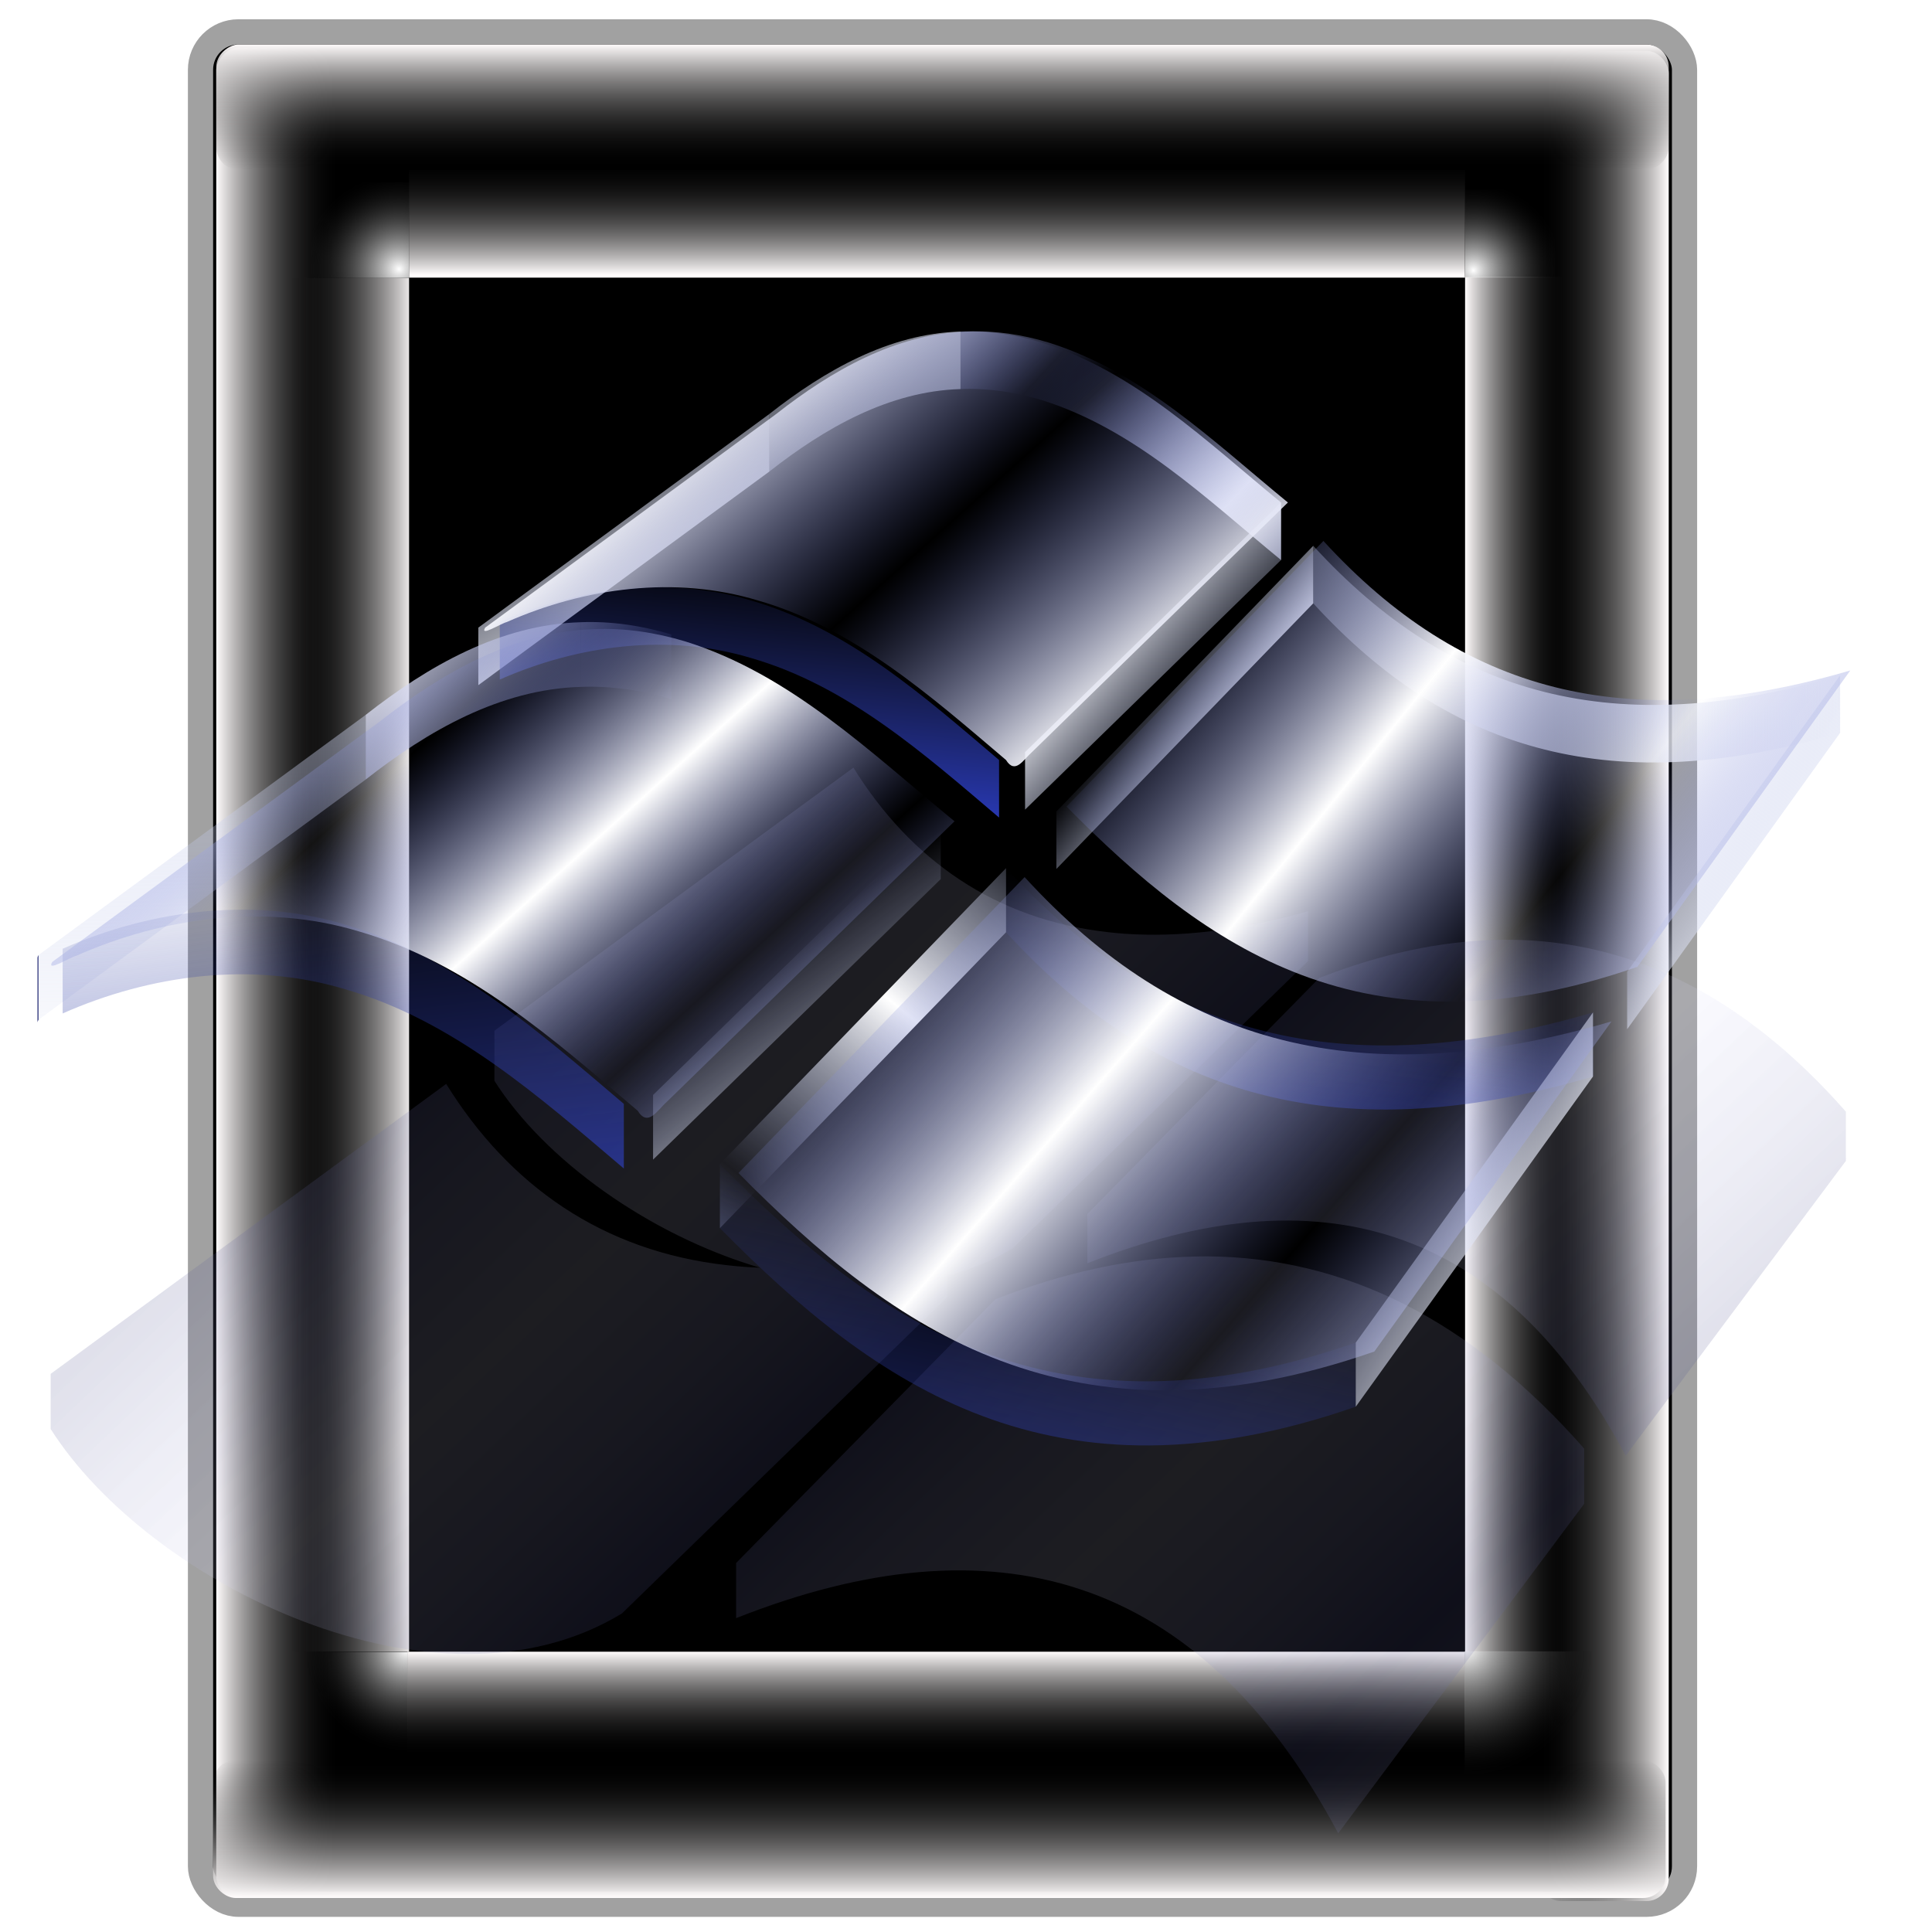 <?xml version="1.0" encoding="UTF-8" standalone="no"?>
<!-- Created with Inkscape (http://www.inkscape.org/) -->

<svg
   xmlns:dc="http://purl.org/dc/elements/1.1/"
   xmlns:cc="http://creativecommons.org/ns#"
   xmlns:rdf="http://www.w3.org/1999/02/22-rdf-syntax-ns#"
   xmlns:svg="http://www.w3.org/2000/svg"
   xmlns="http://www.w3.org/2000/svg"
   xmlns:xlink="http://www.w3.org/1999/xlink"
   xmlns:sodipodi="http://sodipodi.sourceforge.net/DTD/sodipodi-0.dtd"
   xmlns:inkscape="http://www.inkscape.org/namespaces/inkscape"
   id="svg2483"
   sodipodi:version="0.32"
   inkscape:version="0.91 r13725"
   width="256"
   height="256"
   sodipodi:docname="vmplayer.svg"
   inkscape:output_extension="org.inkscape.output.svg.inkscape"
   version="1.1">
  <defs
     id="defs2486">
    <linearGradient
       inkscape:collect="always"
       id="linearGradient3385">
      <stop
         id="stop3387"
         stop-color="#1f2670"
         stop-opacity="1" />
      <stop
         offset="1"
         id="stop3389"
         stop-color="#c8cbea"
         stop-opacity="1" />
    </linearGradient>
    <linearGradient
       id="linearGradient3413"
       inkscape:collect="always">
      <stop
         id="stop3415"
         stop-color="#687edd"
         stop-opacity="0" />
      <stop
         id="stop3417"
         offset="1"
         stop-color="#8290d5"
         stop-opacity="1" />
    </linearGradient>
    <linearGradient
       inkscape:collect="always"
       id="linearGradient3407">
      <stop
         id="stop3409"
         stop-color="#323f98"
         stop-opacity="0" />
      <stop
         offset="1"
         id="stop3411"
         stop-color="#2b3dc8"
         stop-opacity="1" />
    </linearGradient>
    <linearGradient
       id="linearGradient3361"
       inkscape:collect="always">
      <stop
         id="stop3363"
         stop-color="#323f98"
         stop-opacity="0" />
      <stop
         id="stop3365"
         offset="1"
         stop-color="#181b34"
         stop-opacity="1" />
    </linearGradient>
    <linearGradient
       id="linearGradient3289"
       inkscape:collect="always">
      <stop
         id="stop3291"
         stop-color="#ffffff"
         stop-opacity="1" />
      <stop
         id="stop3293"
         offset="1"
         stop-color="#6370cf"
         stop-opacity="0" />
    </linearGradient>
    <linearGradient
       id="linearGradient3281"
       inkscape:collect="always">
      <stop
         id="stop3283"
         stop-color="#a9b4e3"
         stop-opacity="0" />
      <stop
         id="stop3285"
         offset="1"
         stop-color="#ffffff"
         stop-opacity="1" />
    </linearGradient>
    <linearGradient
       y2="-7.475"
       x2="16.09"
       y1="-7.475"
       x1="13.515"
       spreadMethod="reflect"
       gradientUnits="userSpaceOnUse"
       id="linearGradient2595"
       xlink:href="#linearGradient3578"
       inkscape:collect="always" />
    <linearGradient
       y2="-7.475"
       x2="16.09"
       y1="-2.21"
       x1="15.65"
       spreadMethod="reflect"
       gradientUnits="userSpaceOnUse"
       id="linearGradient3610"
       xlink:href="#linearGradient3578"
       inkscape:collect="always" />
    <linearGradient
       y2="-7.475"
       x2="16.09"
       y1="-6.409"
       x1="10.621"
       spreadMethod="reflect"
       gradientUnits="userSpaceOnUse"
       id="linearGradient3608"
       xlink:href="#linearGradient3578"
       inkscape:collect="always" />
    <linearGradient
       y2="-1.513"
       x2="9.718"
       y1="-5.887"
       x1="11.187"
       spreadMethod="reflect"
       gradientUnits="userSpaceOnUse"
       id="linearGradient3606"
       xlink:href="#linearGradient3578"
       inkscape:collect="always" />
    <linearGradient
       y2="-4.516"
       x2="12.916"
       y1="-3.754"
       x1="7.771"
       spreadMethod="reflect"
       gradientUnits="userSpaceOnUse"
       id="linearGradient3604"
       xlink:href="#linearGradient3578"
       inkscape:collect="always" />
    <linearGradient
       y2="-3.733"
       x2="14.94"
       y1="-2.275"
       x1="17.08"
       spreadMethod="reflect"
       gradientUnits="userSpaceOnUse"
       id="linearGradient3602"
       xlink:href="#linearGradient3578"
       inkscape:collect="always" />
    <linearGradient
       y2="-1.992"
       x2="17.377"
       y1="-6.256"
       x1="15.582"
       spreadMethod="reflect"
       gradientUnits="userSpaceOnUse"
       id="linearGradient3600"
       xlink:href="#linearGradient3578"
       inkscape:collect="always" />
    <linearGradient
       y2="-7.475"
       x2="16.09"
       y1="-10.978"
       x1="16.691"
       spreadMethod="reflect"
       gradientUnits="userSpaceOnUse"
       id="linearGradient3598"
       xlink:href="#linearGradient3578"
       inkscape:collect="always" />
    <linearGradient
       y2="-11.199"
       x2="11.132"
       y1="-11.391"
       x1="16.387"
       spreadMethod="reflect"
       gradientUnits="userSpaceOnUse"
       id="linearGradient3596"
       xlink:href="#linearGradient3578"
       inkscape:collect="always" />
    <linearGradient
       y2="-2.688"
       x2="8.696"
       y1="-11.587"
       x1="12.04"
       spreadMethod="reflect"
       gradientUnits="userSpaceOnUse"
       id="linearGradient3594"
       xlink:href="#linearGradient3578"
       inkscape:collect="always" />
    <linearGradient
       y2="-5.778"
       x2="11.372"
       y1="-10.151"
       x1="12.906"
       spreadMethod="reflect"
       gradientUnits="userSpaceOnUse"
       id="linearGradient3592"
       xlink:href="#linearGradient3578"
       inkscape:collect="always" />
    <linearGradient
       y2="-6.953"
       x2="17.747"
       y1="-5.908"
       x1="16.387"
       spreadMethod="reflect"
       gradientUnits="userSpaceOnUse"
       id="linearGradient3590"
       xlink:href="#linearGradient3578"
       inkscape:collect="always" />
    <linearGradient
       y2="-8.02"
       x2="17.07"
       y1="-7.475"
       x1="13.515"
       spreadMethod="reflect"
       gradientUnits="userSpaceOnUse"
       id="linearGradient3588"
       xlink:href="#linearGradient3578"
       inkscape:collect="always" />
    <linearGradient
       y2="-6.583"
       x2="18.617"
       y1="-5.212"
       x1="16.909"
       spreadMethod="reflect"
       gradientUnits="userSpaceOnUse"
       id="linearGradient3586"
       xlink:href="#linearGradient3578"
       inkscape:collect="always" />
    <linearGradient
       id="linearGradient3578">
      <stop
         id="stop3580"
         stop-color="#000000"
         stop-opacity="1" />
      <stop
         id="stop3582"
         offset="1"
         stop-color="#fffcfc"
         stop-opacity="1" />
    </linearGradient>
    <linearGradient
       id="linearGradient5244">
      <stop
         id="stop5246"
         stop-color="#9494ad"
         stop-opacity="0.596"
         style="stop-color:#dadaff;stop-opacity:0.596" />
      <stop
         offset="1"
         id="stop5248"
         stop-color="#444577"
         stop-opacity="0.64"
         style="stop-color:#51538f;stop-opacity:0.812" />
    </linearGradient>
    <linearGradient
       id="linearGradient3134"
       inkscape:collect="always">
      <stop
         id="stop3136"
         stop-color="#716b6b"
         stop-opacity="1" />
      <stop
         offset="1"
         id="stop3138"
         stop-color="#000000"
         stop-opacity="1" />
    </linearGradient>
    <filter
       inkscape:collect="always"
       id="filter3496">
      <feGaussianBlur
         inkscape:collect="always"
         id="feGaussianBlur3498" />
    </filter>
    <linearGradient
       inkscape:collect="always"
       xlink:href="#linearGradient5244"
       id="linearGradient5531"
       gradientUnits="userSpaceOnUse"
       gradientTransform="matrix(0.907,0,0,0.907,90.447,-82.305)"
       spreadMethod="reflect"
       x1="80.81"
       y1="300.9"
       x2="119.27"
       y2="341.55" />
    <linearGradient
       inkscape:collect="always"
       xlink:href="#linearGradient3281"
       id="linearGradient5533"
       gradientUnits="userSpaceOnUse"
       gradientTransform="matrix(0.447,0,0,0.447,-479.86,21.199)"
       x1="658.21"
       y1="446.26"
       x2="652.03"
       y2="77.991" />
    <linearGradient
       inkscape:collect="always"
       xlink:href="#linearGradient3281"
       id="linearGradient5535"
       gradientUnits="userSpaceOnUse"
       gradientTransform="matrix(0.447,0,0,0.447,-479.86,21.199)"
       x1="637.28"
       y1="246.01"
       x2="706.48"
       y2="353.44" />
    <linearGradient
       inkscape:collect="always"
       xlink:href="#linearGradient3361"
       id="linearGradient5537"
       gradientUnits="userSpaceOnUse"
       gradientTransform="matrix(0.447,0,0,0.447,-479.86,21.199)"
       x1="491.31"
       y1="296.13"
       x2="446.22"
       y2="295.33" />
    <linearGradient
       inkscape:collect="always"
       xlink:href="#linearGradient3361"
       id="linearGradient5539"
       gradientUnits="userSpaceOnUse"
       gradientTransform="matrix(0.447,0,0,0.447,-479.86,21.199)"
       x1="884.34"
       y1="330.29"
       x2="922.59"
       y2="329.11" />
    <linearGradient
       inkscape:collect="always"
       xlink:href="#linearGradient3407"
       id="linearGradient5541"
       gradientUnits="userSpaceOnUse"
       gradientTransform="matrix(0.447,0,0,0.447,-479.86,21.199)"
       x1="730.32"
       y1="325.36"
       x2="718.92"
       y2="449.1" />
    <linearGradient
       inkscape:collect="always"
       xlink:href="#linearGradient3289"
       id="linearGradient5543"
       gradientUnits="userSpaceOnUse"
       x1="687.81"
       y1="443.49"
       x2="687.81"
       y2="399.13" />
    <linearGradient
       inkscape:collect="always"
       xlink:href="#linearGradient3281"
       id="linearGradient5545"
       gradientUnits="userSpaceOnUse"
       x1="-58.678"
       y1="202.41"
       x2="-81.77"
       y2="182.27" />
    <linearGradient
       inkscape:collect="always"
       xlink:href="#linearGradient3289"
       id="linearGradient5547"
       gradientUnits="userSpaceOnUse"
       gradientTransform="translate(-14.915,18.043)"
       spreadMethod="reflect"
       x1="-145.99"
       y1="115.92"
       x2="-111.65"
       y2="147.84" />
    <linearGradient
       inkscape:collect="always"
       xlink:href="#linearGradient3413"
       id="linearGradient5551"
       gradientUnits="userSpaceOnUse"
       gradientTransform="matrix(0.447,0,0,0.447,-430.22,16.522)"
       x1="656.61"
       y1="198.28"
       x2="666.39"
       y2="84.8" />
    <linearGradient
       inkscape:collect="always"
       xlink:href="#linearGradient3289"
       id="linearGradient5553"
       gradientUnits="userSpaceOnUse"
       gradientTransform="translate(-13.482,18.043)"
       spreadMethod="reflect"
       x1="-145.99"
       y1="115.92"
       x2="-111.65"
       y2="154.29" />
    <linearGradient
       inkscape:collect="always"
       xlink:href="#linearGradient3281"
       id="linearGradient5557"
       gradientUnits="userSpaceOnUse"
       gradientTransform="matrix(0.447,0,0,0.447,-423.385,11.127)"
       x1="658.21"
       y1="446.26"
       x2="652.03"
       y2="77.991" />
    <linearGradient
       inkscape:collect="always"
       xlink:href="#linearGradient3385"
       id="linearGradient5559"
       gradientUnits="userSpaceOnUse"
       x1="-158.24"
       y1="210.68"
       x2="-158.93"
       y2="45.927" />
    <linearGradient
       inkscape:collect="always"
       xlink:href="#linearGradient3413"
       id="linearGradient5561"
       gradientUnits="userSpaceOnUse"
       gradientTransform="matrix(0.447,0,0,0.447,-423.385,11.127)"
       x1="656.61"
       y1="198.28"
       x2="666.39"
       y2="84.8" />
    <linearGradient
       inkscape:collect="always"
       xlink:href="#linearGradient3407"
       id="linearGradient5563"
       gradientUnits="userSpaceOnUse"
       gradientTransform="matrix(0.447,0,0,0.447,-423.385,11.127)"
       x1="578.37"
       y1="333.24"
       x2="603.89"
       y2="555.85" />
    <linearGradient
       inkscape:collect="always"
       xlink:href="#linearGradient3407"
       id="linearGradient5565"
       gradientUnits="userSpaceOnUse"
       gradientTransform="matrix(0.447,0,0,0.447,-423.385,11.127)"
       x1="884.34"
       y1="330.29"
       x2="922.59"
       y2="329.11" />
    <linearGradient
       inkscape:collect="always"
       xlink:href="#linearGradient3281"
       id="linearGradient5567"
       gradientUnits="userSpaceOnUse"
       gradientTransform="matrix(0.447,0,0,0.447,-423.385,11.127)"
       x1="780.28"
       y1="382"
       x2="832.46"
       y2="454.53" />
    <linearGradient
       inkscape:collect="always"
       xlink:href="#linearGradient3413"
       id="linearGradient5569"
       gradientUnits="userSpaceOnUse"
       gradientTransform="matrix(0.447,0,0,0.447,-423.385,11.127)"
       x1="681.57"
       y1="191.79"
       x2="666.39"
       y2="84.8" />
    <linearGradient
       inkscape:collect="always"
       xlink:href="#linearGradient3289"
       id="linearGradient5575"
       gradientUnits="userSpaceOnUse"
       gradientTransform="matrix(0.447,0,-0.096,0.362,-403.326,36.055)"
       spreadMethod="reflect"
       x1="725.96"
       y1="361.63"
       x2="646.83"
       y2="307.6" />
    <linearGradient
       inkscape:collect="always"
       xlink:href="#linearGradient3281"
       id="linearGradient5577"
       gradientUnits="userSpaceOnUse"
       spreadMethod="reflect"
       x1="391.76"
       y1="214.27"
       x2="556.21"
       y2="214.27" />
    <linearGradient
       inkscape:collect="always"
       xlink:href="#linearGradient3281"
       id="linearGradient5579"
       gradientUnits="userSpaceOnUse"
       spreadMethod="reflect"
       x1="391.76"
       y1="214.27"
       x2="409.83"
       y2="227.63" />
    <linearGradient
       inkscape:collect="always"
       xlink:href="#linearGradient3289"
       id="linearGradient5581"
       gradientUnits="userSpaceOnUse"
       gradientTransform="matrix(0.447,0,-0.096,0.362,-405.877,34.78)"
       x1="446.07"
       y1="263.92"
       x2="491.31"
       y2="263.92" />
    <linearGradient
       inkscape:collect="always"
       xlink:href="#linearGradient3281"
       id="linearGradient5583"
       gradientUnits="userSpaceOnUse"
       spreadMethod="reflect"
       x1="517.12"
       y1="224.14"
       x2="541.16"
       y2="240.77" />
    <linearGradient
       inkscape:collect="always"
       xlink:href="#linearGradient3134"
       id="linearGradient5585"
       gradientUnits="userSpaceOnUse"
       spreadMethod="reflect"
       x1="391.76"
       y1="214.27"
       x2="556.21"
       y2="214.27" />
    <linearGradient
       inkscape:collect="always"
       xlink:href="#linearGradient3289"
       id="linearGradient5587"
       gradientUnits="userSpaceOnUse"
       gradientTransform="translate(-0.441,143.374)"
       spreadMethod="reflect"
       x1="447.37"
       y1="73.908"
       x2="483.59"
       y2="103.18" />
    <linearGradient
       inkscape:collect="always"
       xlink:href="#linearGradient3407"
       id="linearGradient5589"
       gradientUnits="userSpaceOnUse"
       spreadMethod="reflect"
       x1="511.76"
       y1="169.87"
       x2="500.77"
       y2="247.87" />
    <linearGradient
       inkscape:collect="always"
       xlink:href="#linearGradient3281"
       id="linearGradient5591"
       gradientUnits="userSpaceOnUse"
       spreadMethod="reflect"
       x1="391.76"
       y1="214.27"
       x2="419.04"
       y2="180.83" />
    <linearGradient
       inkscape:collect="always"
       xlink:href="#linearGradient3407"
       id="linearGradient5593"
       gradientUnits="userSpaceOnUse"
       x1="462.55"
       y1="229.03"
       x2="442.12"
       y2="320.61" />
    <linearGradient
       inkscape:collect="always"
       xlink:href="#linearGradient3281"
       id="linearGradient5595"
       gradientUnits="userSpaceOnUse"
       spreadMethod="reflect"
       x1="518.44"
       y1="201.4"
       x2="555.71"
       y2="224.14" />
    <linearGradient
       inkscape:collect="always"
       xlink:href="#linearGradient3289"
       id="linearGradient5599"
       gradientUnits="userSpaceOnUse"
       gradientTransform="translate(0.91,146.062)"
       spreadMethod="reflect"
       x1="447.34"
       y1="71.6"
       x2="483.59"
       y2="103.18" />
    <linearGradient
       id="linearGradient4162">
      <stop
         id="stop4164"
         stop-color="#000000"
         stop-opacity="0" />
      <stop
         offset="1"
         id="stop4166"
         stop-color="#fffcfc"
         stop-opacity="1" />
    </linearGradient>
    <linearGradient
       id="linearGradient4198">
      <stop
         id="stop4200"
         stop-color="#ffffff"
         stop-opacity="1" />
      <stop
         id="stop4202"
         offset="1"
         stop-color="#000000"
         stop-opacity="0" />
    </linearGradient>
    <radialGradient
       inkscape:collect="always"
       xlink:href="#linearGradient4198"
       id="radialGradient4724"
       gradientUnits="userSpaceOnUse"
       gradientTransform="matrix(-0.225,-3.512,3.472,-0.222,-711.99,969.514)"
       cx="207.31"
       cy="208.18"
       fx="207.31"
       fy="208.18"
       r="3.43" />
    <radialGradient
       inkscape:collect="always"
       xlink:href="#linearGradient4198"
       id="radialGradient4727"
       gradientUnits="userSpaceOnUse"
       gradientTransform="matrix(-0.244,-3.815,3.772,-0.242,-770.345,788.124)"
       cx="207.24"
       cy="208.18"
       fx="207.24"
       fy="208.18"
       r="3.43" />
    <radialGradient
       inkscape:collect="always"
       xlink:href="#linearGradient4198"
       id="radialGradient4730"
       gradientUnits="userSpaceOnUse"
       gradientTransform="matrix(-0.257,-4.017,3.971,-0.254,-826.36,1105.836)"
       cx="207.7"
       cy="207.98"
       fx="207.7"
       fy="207.98"
       r="3.43" />
    <radialGradient
       inkscape:collect="always"
       xlink:href="#linearGradient4198"
       id="radialGradient4733"
       gradientUnits="userSpaceOnUse"
       gradientTransform="matrix(-0.325,-5.067,5.01,-0.321,-780.227,1337.652)"
       cx="207.7"
       cy="207.98"
       fx="207.7"
       fy="207.98"
       r="3.43" />
    <linearGradient
       inkscape:collect="always"
       xlink:href="#linearGradient4162"
       id="linearGradient4736"
       gradientUnits="userSpaceOnUse"
       gradientTransform="matrix(1.425,0,0,0.916,-300.833,33.73)"
       x1="47.744"
       y1="123.67"
       x2="57.52"
       y2="123.67" />
    <linearGradient
       inkscape:collect="always"
       xlink:href="#linearGradient4162"
       id="linearGradient4739"
       gradientUnits="userSpaceOnUse"
       gradientTransform="matrix(1.579,0,0,0.916,-54.402,34.855)"
       x1="47.744"
       y1="123.67"
       x2="57.52"
       y2="123.67" />
    <linearGradient
       inkscape:collect="always"
       xlink:href="#linearGradient4162"
       id="linearGradient4742"
       gradientUnits="userSpaceOnUse"
       gradientTransform="matrix(1.425,0,0,0.916,-276.101,15.116)"
       x1="47.744"
       y1="123.67"
       x2="57.52"
       y2="123.67" />
    <linearGradient
       inkscape:collect="always"
       xlink:href="#linearGradient4162"
       id="linearGradient4745"
       gradientUnits="userSpaceOnUse"
       gradientTransform="matrix(1.701,0,0,0.914,-42.872,14.298)"
       x1="47.744"
       y1="123.67"
       x2="57.52"
       y2="123.67" />
    <linearGradient
       inkscape:collect="always"
       xlink:href="#linearGradient4162"
       id="linearGradient4749"
       gradientUnits="userSpaceOnUse"
       gradientTransform="matrix(1.697,0,0,1.121,-103.484,12.669)"
       x1="47.744"
       y1="123.67"
       x2="57.52"
       y2="123.67" />
    <linearGradient
       inkscape:collect="always"
       xlink:href="#linearGradient4162"
       id="linearGradient4753"
       gradientUnits="userSpaceOnUse"
       gradientTransform="matrix(1.868,0,0,1.121,144.024,12.251)"
       x1="47.744"
       y1="123.67"
       x2="57.52"
       y2="123.67" />
    <linearGradient
       inkscape:collect="always"
       xlink:href="#linearGradient4162"
       id="linearGradient4757"
       gradientUnits="userSpaceOnUse"
       gradientTransform="matrix(1.697,0,0,1.121,-126.248,-9.677)"
       x1="47.744"
       y1="123.67"
       x2="57.52"
       y2="123.67" />
    <linearGradient
       inkscape:collect="always"
       xlink:href="#linearGradient4162"
       id="linearGradient4761"
       gradientUnits="userSpaceOnUse"
       gradientTransform="matrix(1.765,0,0,1.121,119.578,-9.258)"
       x1="47.744"
       y1="123.67"
       x2="57.52"
       y2="123.67" />
    <linearGradient
       inkscape:collect="always"
       xlink:href="#linearGradient3289"
       id="linearGradient4319"
       gradientUnits="userSpaceOnUse"
       gradientTransform="translate(-14.915,18.043)"
       spreadMethod="reflect"
       x1="-145.99"
       y1="115.92"
       x2="-111.65"
       y2="147.84" />
    <linearGradient
       inkscape:collect="always"
       xlink:href="#linearGradient3289"
       id="linearGradient4321"
       gradientUnits="userSpaceOnUse"
       gradientTransform="translate(-14.915,18.043)"
       spreadMethod="reflect"
       x1="-145.99"
       y1="115.92"
       x2="-111.65"
       y2="147.84" />
    <linearGradient
       inkscape:collect="always"
       xlink:href="#linearGradient3289"
       id="linearGradient4323"
       gradientUnits="userSpaceOnUse"
       gradientTransform="translate(-14.915,18.043)"
       spreadMethod="reflect"
       x1="-145.99"
       y1="115.92"
       x2="-111.65"
       y2="147.84" />
    <linearGradient
       inkscape:collect="always"
       xlink:href="#linearGradient3289"
       id="linearGradient4325"
       gradientUnits="userSpaceOnUse"
       gradientTransform="translate(-14.915,18.043)"
       spreadMethod="reflect"
       x1="-145.99"
       y1="115.92"
       x2="-111.65"
       y2="147.84" />
    <linearGradient
       inkscape:collect="always"
       xlink:href="#linearGradient3134"
       id="linearGradient4327"
       gradientUnits="userSpaceOnUse"
       spreadMethod="reflect"
       x1="391.76"
       y1="214.27"
       x2="556.21"
       y2="214.27" />
  </defs>
  <sodipodi:namedview
     inkscape:window-height="1056"
     inkscape:window-width="1920"
     inkscape:pageshadow="2"
     inkscape:pageopacity="0.0"
     guidetolerance="10.0"
     gridtolerance="10.0"
     objecttolerance="10.0"
     borderopacity="1.0"
     bordercolor="#666666"
     pagecolor="#ffffff"
     id="base"
     showgrid="false"
     inkscape:zoom="2.9795302"
     inkscape:cx="161.38448"
     inkscape:cy="127.03645"
     inkscape:window-x="0"
     inkscape:window-y="0"
     inkscape:current-layer="svg2483"
     inkscape:window-maximized="1" />
  <rect
     id="rect3382"
     width="196.64"
     height="248.1"
     x="26.568"
     y="4.223"
     ry="5.02"
     stroke-opacity="1"
     stroke-dasharray="none"
     fill="#040021"
     stroke="#a1a1a1"
     stroke-linejoin="round"
     fill-opacity="1"
     stroke-linecap="round"
     stroke-width="3.339"
     stroke-dashoffset="0"
     stroke-miterlimit="4"
     rx="5.02"
     style="fill:#000000;fill-opacity:1" />
  <rect
     id="rect4152"
     width="17.255"
     height="245.17"
     x="203.86"
     y="6.733"
     ry="2.966"
     fill="url(#linearGradient4761)"
     stroke="none"
     fill-opacity="1"
     rx="2.966" />
  <rect
     ry="2.966"
     y="6.314"
     x="-45.24"
     height="245.17"
     width="16.584"
     id="rect4168"
     transform="scale(-1,1)"
     fill="url(#linearGradient4757)"
     stroke="none"
     fill-opacity="1"
     rx="2.966" />
  <rect
     transform="matrix(0,1,1,0,0,0)"
     id="rect4172"
     width="18.262"
     height="192.46"
     x="233.23"
     y="28.24"
     ry="2.966"
     fill="url(#linearGradient4753)"
     stroke="none"
     fill-opacity="1"
     rx="2.966" />
  <rect
     ry="2.966"
     y="28.66"
     x="-22.48"
     height="192.46"
     width="16.584"
     id="rect4176"
     transform="matrix(0,-1,1,0,0,0)"
     fill="url(#linearGradient4749)"
     stroke="none"
     fill-opacity="1"
     rx="2.966" />
  <rect
     ry="0"
     y="36.847"
     x="38.32"
     height="182.01"
     width="15.885"
     id="rect4180"
     fill="url(#linearGradient4745)"
     stroke="none"
     fill-opacity="1"
     rx="0" />
  <rect
     transform="scale(-1,1)"
     id="rect4182"
     width="13.93"
     height="182.14"
     x="-208.06"
     y="36.702"
     ry="0"
     rx="0"
     fill="url(#linearGradient4742)"
     stroke="none"
     fill-opacity="1" />
  <rect
     y="54.2"
     x="22.524"
     height="139.92"
     width="14.265"
     id="rect4184"
     transform="matrix(0,1,1,0,0,0)"
     fill="url(#linearGradient4739)"
     stroke="none"
     fill-opacity="1" />
  <rect
     transform="matrix(0,-1,1,0,0,0)"
     id="rect4186"
     width="13.93"
     height="140.15"
     x="-232.79"
     y="53.973"
     ry="0"
     rx="0"
     fill="url(#linearGradient4736)"
     stroke="none"
     fill-opacity="1" />
  <rect
     id="rect4196"
     width="16.827"
     height="17.201"
     x="194.08"
     y="218.82"
     fill="url(#radialGradient4733)"
     stroke="none"
     fill-opacity="1" />
  <rect
     y="218.89"
     x="-53.987"
     height="13.636"
     width="13.34"
     id="rect4206"
     transform="scale(-1,1)"
     fill="url(#radialGradient4730)"
     stroke="none"
     fill-opacity="1" />
  <rect
     transform="matrix(0,-1,-1,0,0,0)"
     id="rect4210"
     width="12.669"
     height="12.95"
     x="-36.837"
     y="-54.2"
     fill="url(#radialGradient4727)"
     stroke="none"
     fill-opacity="1" />
  <rect
     y="194.14"
     x="-36.779"
     height="11.921"
     width="11.662"
     id="rect4214"
     transform="matrix(0,-1,1,0,0,0)"
     fill="url(#radialGradient4724)"
     stroke="none"
     fill-opacity="1" />
  <g
     inkscape:label="1. réteg"
     id="layer1"
     transform="translate(7.062,-3.448)">
    <g
       id="g2637">
      <g
         id="g3612"
         transform="translate(-2.572,0)">
        <g
           id="g2650"
           stroke-opacity="1"
           fill="url(#linearGradient2595)"
           font-family="Bitstream Vera Sans"
           stroke="none"
           font-style="normal"
           stroke-linejoin="miter"
           fill-opacity="1"
           font-weight="normal"
           stroke-linecap="butt"
           stroke-width="1"
           font-size="12">
          <path
             id="path2652"
             d="M 16.188,-12.219 L 12.094,-12.188 L 12.801,-11.48 L 16.895,-11.512 L 16.188,-12.219 z"
             fill="url(#linearGradient2595)"
             fill-opacity="1" />
          <path
             id="path2654"
             d="M 12.094,-12.188 L 8.75,-3.438 L 9.457,-2.73 L 12.801,-11.48 L 12.094,-12.188 z"
             fill="url(#linearGradient2595)"
             fill-opacity="1" />
          <path
             id="path2662"
             d="M 14.75,-5.688 L 15.531,-3.469 L 16.238,-2.762 L 15.457,-4.98 L 14.75,-5.688 z"
             fill="url(#linearGradient2595)"
             fill-opacity="1" />
          <path
             id="path2664"
             d="M 15.531,-3.469 L 15.531,-3.438 L 16.238,-2.73 L 16.238,-2.762 L 15.531,-3.469 z"
             fill="url(#linearGradient2595)"
             fill-opacity="1" />
          <path
             id="path2672"
             d="M 17.92,-11.52 C 17.479,-11.961 16.896,-12.234 16.188,-12.219 L 16.895,-11.512 C 17.604,-11.527 18.186,-11.254 18.627,-10.812 L 17.92,-11.52 z"
             fill="url(#linearGradient2595)"
             fill-opacity="1" />
          <path
             id="path2674"
             d="M 16.219,-11.969 C 16.818,-11.966 17.317,-11.726 17.7,-11.343 L 18.407,-10.636 C 18.024,-11.019 17.525,-11.259 16.926,-11.262 L 16.219,-11.969 z"
             fill="url(#linearGradient3598)"
             fill-opacity="1" />
          <path
             id="path2676"
             d="M 17.7,-11.343 C 19.262,-9.781 18.899,-5.843 15.594,-5.906 L 16.301,-5.199 C 19.606,-5.136 19.969,-9.074 18.407,-10.636 L 17.7,-11.343 z"
             fill="url(#linearGradient2595)"
             fill-opacity="1" />
          <path
             id="path2678"
             d="M 15.594,-5.906 L 16.375,-3.719 L 17.082,-3.012 L 16.301,-5.199 L 15.594,-5.906 z"
             fill="url(#linearGradient2595)"
             fill-opacity="1" />
          <path
             id="path2680"
             d="M 16.375,-3.719 L 15.719,-3.719 L 16.426,-3.012 L 17.082,-3.012 L 16.375,-3.719 z"
             fill="url(#linearGradient2595)"
             fill-opacity="1" />
          <path
             id="path2684"
             d="M 14.875,-5.969 L 10.562,-5.969 L 11.27,-5.262 L 15.582,-5.262 L 14.875,-5.969 z"
             fill="url(#linearGradient2595)"
             fill-opacity="1" />
          <path
             id="path2686"
             d="M 10.562,-5.969 L 9.75,-3.75 L 10.457,-3.043 L 11.27,-5.262 L 10.562,-5.969 z"
             fill="url(#linearGradient2595)"
             fill-opacity="1" />
          <path
             id="path2690"
             d="M 9.188,-3.75 L 12.281,-11.906 L 12.988,-11.199 L 9.895,-3.043 L 9.188,-3.75 z"
             fill="url(#linearGradient3594)"
             fill-opacity="1" />
          <path
             id="path2660"
             d="M 10.812,-5.688 L 14.75,-5.688 L 15.457,-4.98 L 11.52,-4.98 L 10.812,-5.688 z"
             fill="url(#linearGradient3608)"
             fill-opacity="1" />
          <path
             id="path2682"
             d="M 15.719,-3.719 L 14.875,-5.969 L 15.582,-5.262 L 16.426,-3.012 L 15.719,-3.719 z"
             fill="url(#linearGradient3610)"
             fill-opacity="1" />
          <path
             id="path2688"
             d="M 9.75,-3.75 L 9.188,-3.75 L 9.895,-3.043 L 10.457,-3.043 L 9.75,-3.75 z"
             fill="url(#linearGradient2595)"
             fill-opacity="1" />
          <path
             id="path2692"
             d="M 12.281,-11.906 L 16.219,-11.969 L 16.926,-11.262 L 12.988,-11.199 L 12.281,-11.906 z"
             fill="url(#linearGradient3596)"
             fill-opacity="1" />
          <path
             id="path2694"
             d="M 13.594,-11.375 L 15.438,-6.438 L 16.145,-5.73 L 14.301,-10.668 L 13.594,-11.375 z"
             fill="url(#linearGradient2595)"
             fill-opacity="1" />
          <path
             id="path2698"
             d="M 17.297,-10.695 C 16.872,-11.12 16.292,-11.392 15.594,-11.375 L 16.301,-10.668 C 17,-10.685 17.579,-10.413 18.004,-9.988 L 17.297,-10.695 z"
             fill="url(#linearGradient2595)"
             fill-opacity="1" />
          <path
             id="path2700"
             d="M 15.594,-11.375 L 13.594,-11.375 L 14.301,-10.668 L 16.301,-10.668 L 15.594,-11.375 z"
             fill="url(#linearGradient2595)"
             fill-opacity="1" />
          <path
             id="path2702"
             d="M 12.5,-11.25 L 10.719,-6.375 L 11.426,-5.668 L 13.207,-10.543 L 12.5,-11.25 z"
             fill="url(#linearGradient2595)"
             fill-opacity="1" />
          <path
             id="path2704"
             d="M 10.719,-6.375 L 14.719,-6.312 L 15.426,-5.605 L 11.426,-5.668 L 10.719,-6.375 z"
             fill="url(#linearGradient2595)"
             fill-opacity="1" />
          <path
             id="path2706"
             d="M 14.719,-6.312 L 12.969,-11.25 L 13.676,-10.543 L 15.426,-5.605 L 14.719,-6.312 z"
             fill="url(#linearGradient2595)"
             fill-opacity="1" />
          <path
             id="path2708"
             d="M 12.969,-11.25 L 12.5,-11.25 L 13.207,-10.543 L 13.676,-10.543 L 12.969,-11.25 z"
             fill="url(#linearGradient2595)"
             fill-opacity="1" />
          <path
             id="path2710"
             d="M 13.969,-11.125 L 15.562,-11.125 L 16.27,-10.418 L 14.676,-10.418 L 13.969,-11.125 z"
             fill="url(#linearGradient2595)"
             fill-opacity="1" />
          <path
             id="path2712"
             d="M 15.562,-11.125 C 16.263,-11.142 16.808,-10.898 17.189,-10.517 L 17.896,-9.809 C 17.515,-10.191 16.97,-10.435 16.27,-10.418 L 15.562,-11.125 z"
             fill="url(#linearGradient2595)"
             fill-opacity="1" />
          <path
             id="path2714"
             d="M 17.189,-10.517 C 18.416,-9.29 17.957,-6.644 15.594,-6.719 L 16.301,-6.012 C 18.665,-5.937 19.123,-8.583 17.896,-9.809 L 17.189,-10.517 z"
             fill="url(#linearGradient3588)"
             fill-opacity="1" />
          <path
             id="path2716"
             d="M 15.594,-6.719 L 13.969,-11.125 L 14.676,-10.418 L 16.301,-6.012 L 15.594,-6.719 z"
             fill="url(#linearGradient2595)"
             fill-opacity="1" />
          <path
             id="path2696"
             d="M 15.438,-6.438 C 18.435,-6.363 18.668,-9.323 17.297,-10.695 L 18.004,-9.988 C 19.375,-8.616 19.142,-5.656 16.145,-5.73 L 15.438,-6.438 z"
             fill="url(#linearGradient3590)"
             fill-opacity="1" />
          <path
             id="path2722"
             d="M 11.156,-6.656 L 12.75,-11.031 L 13.457,-10.324 L 11.863,-5.949 L 11.156,-6.656 z"
             fill="url(#linearGradient3592)"
             fill-opacity="1" />
          <path
             id="path2718"
             d="M 12.75,-11.031 L 14.375,-6.656 L 15.082,-5.949 L 13.457,-10.324 L 12.75,-11.031 z"
             fill="url(#linearGradient2595)"
             fill-opacity="1" />
          <path
             id="path2720"
             d="M 14.375,-6.656 L 11.156,-6.656 L 11.863,-5.949 L 15.082,-5.949 L 14.375,-6.656 z"
             fill="url(#linearGradient2595)"
             fill-opacity="1" />
          <path
             id="path2670"
             d="M 15.969,-5.688 C 19.235,-5.625 19.619,-9.821 17.92,-11.52 L 18.627,-10.812 C 20.326,-9.114 19.942,-4.918 16.676,-4.98 L 15.969,-5.688 z"
             fill="url(#linearGradient3586)"
             fill-opacity="1" />
          <path
             id="path2668"
             d="M 16.781,-3.438 L 15.969,-5.688 L 16.676,-4.98 L 17.488,-2.73 L 16.781,-3.438 z"
             fill="url(#linearGradient3600)"
             fill-opacity="1" />
          <path
             id="path2666"
             d="M 15.531,-3.438 L 16.781,-3.438 L 17.488,-2.73 L 16.238,-2.73 L 15.531,-3.438 z"
             fill="url(#linearGradient3602)"
             fill-opacity="1" />
          <path
             id="path2656"
             d="M 8.75,-3.438 L 10,-3.438 L 10.707,-2.73 L 9.457,-2.73 L 8.75,-3.438 z"
             fill="url(#linearGradient3604)"
             fill-opacity="1" />
          <path
             id="path2658"
             d="M 10,-3.438 L 10.812,-5.688 L 11.52,-4.98 L 10.707,-2.73 L 10,-3.438 z"
             fill="url(#linearGradient3606)"
             fill-opacity="1" />
        </g>
        <path
           id="path2505"
           d="M 16.188,-12.175 L 12.094,-12.144 L 8.75,-3.394 L 10,-3.394 L 10.812,-5.644 L 14.75,-5.644 L 15.531,-3.425 L 15.531,-3.394 L 16.781,-3.394 L 15.969,-5.644 C 20.084,-5.565 19.623,-12.248 16.188,-12.175 z M 16.219,-11.925 C 19.263,-11.911 19.709,-5.784 15.594,-5.863 L 16.375,-3.675 L 15.719,-3.675 L 14.875,-5.925 L 10.562,-5.925 L 9.75,-3.706 L 9.187,-3.706 L 12.281,-11.863 L 16.219,-11.925 z M 13.594,-11.331 L 15.438,-6.394 C 19.363,-6.296 18.548,-11.404 15.594,-11.331 L 13.594,-11.331 z M 12.5,-11.206 L 10.719,-6.331 L 14.719,-6.269 L 12.969,-11.206 L 12.5,-11.206 z M 13.969,-11.081 L 15.562,-11.081 C 18.517,-11.154 18.692,-6.578 15.594,-6.675 L 13.969,-11.081 z M 12.75,-10.988 L 14.375,-6.613 L 11.156,-6.613 L 12.75,-10.988 z"
           stroke-opacity="1"
           fill="#333333"
           font-family="Bitstream Vera Sans"
           stroke="none"
           font-style="normal"
           stroke-linejoin="miter"
           fill-opacity="1"
           font-weight="normal"
           stroke-linecap="butt"
           stroke-width="1"
           font-size="12" />
      </g>
      <path
         id="text2170"
         d="M 6.087,-4.024 C 6.077,-4.035 6.065,-4.043 6.053,-4.048 C 6.04,-4.054 6.027,-4.056 6.012,-4.056 C 5.959,-4.056 5.918,-4.025 5.89,-3.962 C 5.861,-3.899 5.847,-3.809 5.847,-3.691 L 5.847,-3.143 L 5.753,-3.143 L 5.753,-4.184 L 5.847,-4.184 L 5.847,-4.022 C 5.867,-4.085 5.893,-4.132 5.924,-4.162 C 5.956,-4.193 5.994,-4.209 6.039,-4.209 C 6.046,-4.209 6.053,-4.208 6.061,-4.206 C 6.068,-4.205 6.077,-4.203 6.087,-4.199 L 6.087,-4.024 M 6.385,-4.064 C 6.335,-4.064 6.295,-4.028 6.266,-3.956 C 6.237,-3.885 6.222,-3.787 6.222,-3.663 C 6.222,-3.538 6.236,-3.44 6.265,-3.368 C 6.295,-3.297 6.334,-3.261 6.385,-3.261 C 6.435,-3.261 6.474,-3.297 6.504,-3.369 C 6.533,-3.441 6.547,-3.539 6.547,-3.663 C 6.547,-3.786 6.533,-3.883 6.504,-3.955 C 6.474,-4.028 6.435,-4.064 6.385,-4.064 M 6.385,-4.209 C 6.466,-4.209 6.53,-4.16 6.577,-4.064 C 6.623,-3.967 6.647,-3.833 6.647,-3.663 C 6.647,-3.492 6.623,-3.358 6.577,-3.261 C 6.53,-3.165 6.466,-3.116 6.385,-3.116 C 6.303,-3.116 6.239,-3.165 6.193,-3.261 C 6.146,-3.358 6.123,-3.492 6.123,-3.663 C 6.123,-3.833 6.146,-3.967 6.193,-4.064 C 6.239,-4.16 6.303,-4.209 6.385,-4.209 M 7.022,-4.064 C 6.972,-4.064 6.932,-4.028 6.903,-3.956 C 6.874,-3.885 6.859,-3.787 6.859,-3.663 C 6.859,-3.538 6.874,-3.44 6.903,-3.368 C 6.932,-3.297 6.972,-3.261 7.022,-3.261 C 7.072,-3.261 7.112,-3.297 7.141,-3.369 C 7.17,-3.441 7.185,-3.539 7.185,-3.663 C 7.185,-3.786 7.17,-3.883 7.141,-3.955 C 7.112,-4.028 7.072,-4.064 7.022,-4.064 M 7.022,-4.209 C 7.104,-4.209 7.168,-4.16 7.214,-4.064 C 7.261,-3.967 7.284,-3.833 7.284,-3.663 C 7.284,-3.492 7.261,-3.358 7.214,-3.261 C 7.168,-3.165 7.104,-3.116 7.022,-3.116 C 6.941,-3.116 6.876,-3.165 6.83,-3.261 C 6.784,-3.358 6.761,-3.492 6.761,-3.663 C 6.761,-3.833 6.784,-3.967 6.83,-4.064 C 6.876,-4.16 6.941,-4.209 7.022,-4.209 M 7.532,-4.479 L 7.532,-4.184 L 7.724,-4.184 L 7.724,-4.051 L 7.532,-4.051 L 7.532,-3.486 C 7.532,-3.401 7.538,-3.347 7.55,-3.323 C 7.563,-3.298 7.589,-3.286 7.628,-3.286 L 7.724,-3.286 L 7.724,-3.143 L 7.628,-3.143 C 7.556,-3.143 7.506,-3.168 7.479,-3.217 C 7.451,-3.266 7.437,-3.356 7.437,-3.486 L 7.437,-4.051 L 7.369,-4.051 L 7.369,-4.184 L 7.437,-4.184 L 7.437,-4.479 L 7.532,-4.479 M 7.955,-4.376 L 7.955,-3.855 L 8.084,-3.855 C 8.132,-3.855 8.169,-3.877 8.195,-3.923 C 8.222,-3.968 8.235,-4.032 8.235,-4.116 C 8.235,-4.199 8.222,-4.263 8.195,-4.308 C 8.169,-4.353 8.132,-4.376 8.084,-4.376 L 7.955,-4.376 M 7.852,-4.53 L 8.084,-4.53 C 8.17,-4.53 8.234,-4.495 8.277,-4.424 C 8.321,-4.354 8.343,-4.251 8.343,-4.116 C 8.343,-3.979 8.321,-3.876 8.277,-3.806 C 8.234,-3.736 8.17,-3.701 8.084,-3.701 L 7.955,-3.701 L 7.955,-3.143 L 7.852,-3.143 L 7.852,-4.53 M 8.69,-3.666 C 8.614,-3.666 8.562,-3.65 8.532,-3.619 C 8.503,-3.587 8.489,-3.533 8.489,-3.457 C 8.489,-3.397 8.5,-3.348 8.521,-3.312 C 8.543,-3.277 8.573,-3.259 8.611,-3.259 C 8.663,-3.259 8.704,-3.293 8.736,-3.36 C 8.767,-3.427 8.783,-3.517 8.783,-3.628 L 8.783,-3.666 L 8.69,-3.666 M 8.877,-3.737 L 8.877,-3.143 L 8.783,-3.143 L 8.783,-3.301 C 8.762,-3.238 8.735,-3.191 8.703,-3.161 C 8.671,-3.131 8.632,-3.116 8.586,-3.116 C 8.528,-3.116 8.481,-3.146 8.446,-3.206 C 8.412,-3.266 8.395,-3.346 8.395,-3.446 C 8.395,-3.563 8.416,-3.651 8.459,-3.711 C 8.502,-3.77 8.566,-3.8 8.652,-3.8 L 8.783,-3.8 L 8.783,-3.817 C 8.783,-3.895 8.769,-3.956 8.74,-3.999 C 8.712,-4.042 8.672,-4.064 8.621,-4.064 C 8.588,-4.064 8.557,-4.057 8.526,-4.042 C 8.495,-4.028 8.465,-4.007 8.437,-3.978 L 8.437,-4.136 C 8.471,-4.16 8.504,-4.178 8.537,-4.19 C 8.569,-4.203 8.6,-4.209 8.631,-4.209 C 8.713,-4.209 8.775,-4.17 8.816,-4.092 C 8.856,-4.014 8.877,-3.895 8.877,-3.737 M 9.07,-4.589 L 9.164,-4.589 L 9.164,-3.143 L 9.07,-3.143 L 9.07,-4.589 M 9.717,-3.669 C 9.717,-3.58 9.729,-3.51 9.753,-3.46 C 9.778,-3.409 9.811,-3.384 9.853,-3.384 C 9.894,-3.384 9.927,-3.41 9.951,-3.461 C 9.975,-3.511 9.987,-3.581 9.987,-3.669 C 9.987,-3.755 9.975,-3.824 9.95,-3.875 C 9.926,-3.926 9.893,-3.952 9.852,-3.952 C 9.811,-3.952 9.778,-3.927 9.753,-3.876 C 9.729,-3.825 9.717,-3.756 9.717,-3.669 M 9.995,-3.391 C 9.974,-3.343 9.951,-3.308 9.925,-3.285 C 9.898,-3.263 9.868,-3.252 9.833,-3.252 C 9.775,-3.252 9.727,-3.29 9.69,-3.367 C 9.654,-3.444 9.636,-3.545 9.636,-3.669 C 9.636,-3.792 9.654,-3.893 9.691,-3.971 C 9.727,-4.048 9.775,-4.087 9.833,-4.087 C 9.868,-4.087 9.899,-4.075 9.925,-4.051 C 9.952,-4.028 9.975,-3.993 9.995,-3.946 L 9.995,-4.068 L 10.068,-4.068 L 10.068,-3.384 C 10.117,-3.398 10.156,-3.439 10.184,-3.508 C 10.212,-3.577 10.226,-3.667 10.226,-3.776 C 10.226,-3.843 10.22,-3.905 10.21,-3.963 C 10.199,-4.021 10.183,-4.075 10.161,-4.125 C 10.126,-4.206 10.083,-4.268 10.032,-4.31 C 9.981,-4.354 9.926,-4.376 9.866,-4.376 C 9.825,-4.376 9.785,-4.365 9.746,-4.345 C 9.708,-4.325 9.673,-4.295 9.64,-4.256 C 9.587,-4.193 9.545,-4.11 9.515,-4.007 C 9.485,-3.905 9.47,-3.794 9.47,-3.674 C 9.47,-3.576 9.48,-3.483 9.499,-3.397 C 9.519,-3.311 9.547,-3.235 9.584,-3.17 C 9.62,-3.105 9.661,-3.056 9.708,-3.023 C 9.754,-2.989 9.805,-2.972 9.858,-2.972 C 9.902,-2.972 9.945,-2.986 9.987,-3.013 C 10.029,-3.039 10.068,-3.078 10.103,-3.128 L 10.149,-3.025 C 10.107,-2.965 10.06,-2.919 10.01,-2.887 C 9.96,-2.855 9.909,-2.839 9.858,-2.839 C 9.795,-2.839 9.736,-2.86 9.68,-2.9 C 9.624,-2.941 9.575,-3 9.531,-3.077 C 9.488,-3.154 9.455,-3.244 9.432,-3.345 C 9.409,-3.448 9.398,-3.557 9.398,-3.674 C 9.398,-3.787 9.41,-3.894 9.433,-3.997 C 9.456,-4.099 9.489,-4.188 9.531,-4.266 C 9.575,-4.345 9.626,-4.405 9.683,-4.446 C 9.741,-4.488 9.801,-4.509 9.865,-4.509 C 9.937,-4.509 10.004,-4.482 10.066,-4.428 C 10.127,-4.375 10.179,-4.298 10.221,-4.199 C 10.246,-4.138 10.266,-4.072 10.279,-4.001 C 10.292,-3.93 10.299,-3.856 10.299,-3.78 C 10.299,-3.617 10.272,-3.489 10.218,-3.395 C 10.164,-3.3 10.09,-3.252 9.995,-3.248 L 9.995,-3.391 M 10.846,-3.702 C 10.846,-3.826 10.831,-3.922 10.803,-3.99 C 10.775,-4.058 10.736,-4.092 10.686,-4.092 C 10.635,-4.092 10.596,-4.058 10.568,-3.99 C 10.54,-3.922 10.526,-3.826 10.526,-3.702 C 10.526,-3.579 10.54,-3.483 10.568,-3.415 C 10.596,-3.347 10.635,-3.313 10.686,-3.313 C 10.736,-3.313 10.775,-3.347 10.803,-3.415 C 10.831,-3.483 10.846,-3.579 10.846,-3.702 M 10.939,-3.299 C 10.939,-3.122 10.918,-2.99 10.875,-2.904 C 10.831,-2.817 10.765,-2.774 10.676,-2.774 C 10.644,-2.774 10.613,-2.779 10.583,-2.788 C 10.554,-2.797 10.526,-2.81 10.498,-2.829 L 10.498,-2.995 C 10.526,-2.968 10.553,-2.948 10.58,-2.935 C 10.607,-2.922 10.634,-2.915 10.662,-2.915 C 10.723,-2.915 10.769,-2.945 10.8,-3.004 C 10.83,-3.062 10.846,-3.15 10.846,-3.268 L 10.846,-3.353 C 10.826,-3.291 10.801,-3.246 10.771,-3.215 C 10.741,-3.185 10.705,-3.17 10.663,-3.17 C 10.593,-3.17 10.536,-3.218 10.494,-3.316 C 10.451,-3.413 10.43,-3.542 10.43,-3.702 C 10.43,-3.863 10.451,-3.992 10.494,-4.089 C 10.536,-4.187 10.593,-4.235 10.663,-4.235 C 10.705,-4.235 10.741,-4.22 10.771,-4.19 C 10.801,-4.159 10.826,-4.114 10.846,-4.052 L 10.846,-4.21 L 10.939,-4.21 L 10.939,-3.299 M 11.576,-4.01 C 11.6,-4.087 11.628,-4.144 11.66,-4.18 C 11.693,-4.217 11.731,-4.235 11.775,-4.235 C 11.835,-4.235 11.88,-4.197 11.913,-4.121 C 11.945,-4.045 11.961,-3.938 11.961,-3.798 L 11.961,-3.17 L 11.867,-3.17 L 11.867,-3.792 C 11.867,-3.892 11.857,-3.966 11.838,-4.014 C 11.818,-4.062 11.789,-4.087 11.749,-4.087 C 11.701,-4.087 11.662,-4.057 11.634,-3.998 C 11.606,-3.94 11.592,-3.859 11.592,-3.758 L 11.592,-3.17 L 11.498,-3.17 L 11.498,-3.792 C 11.498,-3.892 11.488,-3.966 11.469,-4.014 C 11.449,-4.062 11.419,-4.087 11.379,-4.087 C 11.331,-4.087 11.293,-4.057 11.265,-3.997 C 11.237,-3.939 11.223,-3.859 11.223,-3.758 L 11.223,-3.17 L 11.129,-3.17 L 11.129,-4.21 L 11.223,-4.21 L 11.223,-4.049 C 11.244,-4.112 11.27,-4.159 11.3,-4.19 C 11.33,-4.22 11.365,-4.235 11.406,-4.235 C 11.447,-4.235 11.483,-4.216 11.511,-4.178 C 11.541,-4.139 11.562,-4.084 11.576,-4.01 M 12.407,-3.693 C 12.332,-3.693 12.279,-3.677 12.25,-3.645 C 12.221,-3.614 12.206,-3.56 12.206,-3.484 C 12.206,-3.423 12.217,-3.375 12.239,-3.339 C 12.261,-3.304 12.291,-3.286 12.329,-3.286 C 12.381,-3.286 12.422,-3.319 12.453,-3.386 C 12.485,-3.454 12.501,-3.543 12.501,-3.655 L 12.501,-3.693 L 12.407,-3.693 M 12.594,-3.763 L 12.594,-3.17 L 12.501,-3.17 L 12.501,-3.328 C 12.479,-3.265 12.453,-3.218 12.421,-3.187 C 12.389,-3.158 12.35,-3.143 12.304,-3.143 C 12.245,-3.143 12.199,-3.173 12.164,-3.232 C 12.13,-3.292 12.113,-3.372 12.113,-3.473 C 12.113,-3.59 12.134,-3.678 12.177,-3.737 C 12.22,-3.797 12.284,-3.827 12.369,-3.827 L 12.501,-3.827 L 12.501,-3.843 C 12.501,-3.922 12.486,-3.983 12.458,-4.025 C 12.43,-4.069 12.39,-4.09 12.339,-4.09 C 12.306,-4.09 12.274,-4.083 12.244,-4.069 C 12.213,-4.055 12.183,-4.033 12.154,-4.005 L 12.154,-4.163 C 12.189,-4.187 12.222,-4.205 12.254,-4.217 C 12.286,-4.229 12.318,-4.235 12.348,-4.235 C 12.431,-4.235 12.493,-4.196 12.533,-4.118 C 12.574,-4.04 12.594,-3.922 12.594,-3.763 M 12.788,-4.21 L 12.881,-4.21 L 12.881,-3.17 L 12.788,-3.17 L 12.788,-4.21 M 12.788,-4.615 L 12.881,-4.615 L 12.881,-4.399 L 12.788,-4.399 L 12.788,-4.615 M 13.077,-4.615 L 13.171,-4.615 L 13.171,-3.17 L 13.077,-3.17 L 13.077,-4.615 M 13.379,-3.406 L 13.487,-3.406 L 13.487,-3.17 L 13.379,-3.17 L 13.379,-3.406 M 14.108,-4.17 L 14.108,-4.01 C 14.082,-4.037 14.055,-4.057 14.029,-4.07 C 14.002,-4.084 13.975,-4.09 13.948,-4.09 C 13.887,-4.09 13.84,-4.055 13.807,-3.984 C 13.773,-3.914 13.756,-3.816 13.756,-3.689 C 13.756,-3.562 13.773,-3.463 13.807,-3.393 C 13.84,-3.323 13.887,-3.288 13.948,-3.288 C 13.975,-3.288 14.002,-3.294 14.029,-3.307 C 14.055,-3.321 14.082,-3.341 14.108,-3.368 L 14.108,-3.21 C 14.082,-3.187 14.055,-3.171 14.027,-3.16 C 13.999,-3.148 13.969,-3.143 13.938,-3.143 C 13.852,-3.143 13.784,-3.192 13.733,-3.291 C 13.683,-3.389 13.657,-3.522 13.657,-3.689 C 13.657,-3.859 13.683,-3.992 13.734,-4.089 C 13.785,-4.187 13.855,-4.235 13.944,-4.235 C 13.973,-4.235 14.001,-4.23 14.029,-4.219 C 14.056,-4.208 14.083,-4.192 14.108,-4.17 M 14.493,-4.09 C 14.443,-4.09 14.403,-4.054 14.374,-3.983 C 14.345,-3.911 14.33,-3.814 14.33,-3.689 C 14.33,-3.565 14.345,-3.466 14.374,-3.395 C 14.403,-3.323 14.443,-3.288 14.493,-3.288 C 14.543,-3.288 14.583,-3.324 14.612,-3.396 C 14.641,-3.467 14.656,-3.565 14.656,-3.689 C 14.656,-3.812 14.641,-3.91 14.612,-3.982 C 14.583,-4.054 14.543,-4.09 14.493,-4.09 M 14.493,-4.235 C 14.575,-4.235 14.639,-4.187 14.685,-4.09 C 14.732,-3.994 14.755,-3.86 14.755,-3.689 C 14.755,-3.519 14.732,-3.385 14.685,-3.288 C 14.639,-3.191 14.575,-3.143 14.493,-3.143 C 14.412,-3.143 14.347,-3.191 14.301,-3.288 C 14.255,-3.385 14.232,-3.519 14.232,-3.689 C 14.232,-3.86 14.255,-3.994 14.301,-4.09 C 14.347,-4.187 14.412,-4.235 14.493,-4.235 M 15.354,-4.01 C 15.377,-4.087 15.405,-4.144 15.438,-4.18 C 15.47,-4.217 15.509,-4.235 15.553,-4.235 C 15.612,-4.235 15.658,-4.197 15.69,-4.121 C 15.723,-4.045 15.739,-3.938 15.739,-3.798 L 15.739,-3.17 L 15.644,-3.17 L 15.644,-3.792 C 15.644,-3.892 15.635,-3.966 15.615,-4.014 C 15.596,-4.062 15.567,-4.087 15.527,-4.087 C 15.478,-4.087 15.44,-4.057 15.412,-3.998 C 15.384,-3.94 15.37,-3.859 15.37,-3.758 L 15.37,-3.17 L 15.275,-3.17 L 15.275,-3.792 C 15.275,-3.892 15.266,-3.966 15.246,-4.014 C 15.227,-4.062 15.197,-4.087 15.157,-4.087 C 15.109,-4.087 15.071,-4.057 15.043,-3.997 C 15.015,-3.939 15,-3.859 15,-3.758 L 15,-3.17 L 14.906,-3.17 L 14.906,-4.21 L 15,-4.21 L 15,-4.049 C 15.022,-4.112 15.047,-4.159 15.077,-4.19 C 15.107,-4.22 15.143,-4.235 15.184,-4.235 C 15.225,-4.235 15.26,-4.216 15.289,-4.178 C 15.318,-4.139 15.34,-4.084 15.354,-4.01"
         sodipodi:nodetypes="csssccccccssscccsssssssccsssssssccsssssssccssssssscccccccsccccsccccccccccsssccccsssccccccssssscccccccssssscccsssccssscccccccsssssssccsssssssccccsssssssssssssssccssssssssssssssscccsssssssccsssccsssccssssssscccccsssccccsssccccsssccccccsssccssssscccccccssssscccsssccssscccccccccccccccccccccccsssssssccsssssssccsssssssccsssssssccsssccccsssccccsssccccccsssc"
         stroke-opacity="1"
         fill="#d40000"
         font-family="Bitstream Vera Sans"
         stroke="none"
         font-style="normal"
         stroke-linejoin="miter"
         fill-opacity="1"
         font-weight="normal"
         stroke-linecap="butt"
         stroke-width="1"
         font-size="4" />
    </g>
  </g>
  <g
     id="g3500"
     transform="matrix(1.045,0,0,1.045,-6.258,-8.855)">
    <path
       transform="matrix(0.699,0,0,0.699,2.925,0.711)"
       id="path5303"
       d="m 159.196,150.355 -65.125,47.719 0,9.094 c 9.06,14.258 27.953,27.938 48.187,33.906 -0.939,-0.034 -1.86,-0.091 -2.781,-0.156 -1.097,-0.077 -2.209,-0.192 -3.281,-0.312 -22.517,-2.524 -39.441,-14.438 -50.875,-32.875 l -71.75,52.594 0,10 c 17.785,27.988 69.928,53.948 103.625,33.469 l 59,-57.375 0,-3.875 c 4.163,-1.086 8.158,-2.722 11.906,-5 l 53.562,-52.094 0,-9.062 c -12.257,3.52 -23.384,4.794 -33.344,4.094 -0.996,-0.07 -1.996,-0.172 -2.969,-0.281 -20.434,-2.291 -35.78,-13.112 -46.156,-29.844 z m 118.906,31.219 c -0.712,-0.005 -1.409,0.016 -2.125,0.031 -10.409,0.223 -21.185,2.565 -32.281,6.906 l -42.062,42.812 0,8.938 c 41.624,-16.462 75.035,-7.542 97.656,34.906 l 39.938,-53.469 0,-8.938 c -18.585,-21.128 -39.045,-31.036 -61.125,-31.188 z m -54.688,57.438 c -0.796,-0.005 -1.575,0.014 -2.375,0.031 -11.639,0.25 -23.687,2.896 -36.094,7.75 l -47.031,47.844 0,10 c 46.541,-18.407 83.926,-8.431 109.219,39.031 l 44.625,-59.781 0,-10 c -20.78,-23.623 -43.656,-34.706 -68.344,-34.875 z"
       stroke-miterlimit="4"
       style="opacity:0.47;fill:url(#linearGradient5531);fill-opacity:1;fill-rule:evenodd;stroke:#000000;stroke-width:0;stroke-linecap:butt;stroke-linejoin:round;stroke-miterlimit:4;stroke-dasharray:none;stroke-opacity:1;filter:url(#filter3496)"
       inkscape:connector-curvature="0" />
    <g
       transform="matrix(0.608,0,0,0.608,194.419,-22.722)"
       id="g4622">
      <g
         id="g4223">
        <g
           id="g4013"
           stroke-miterlimit="4"
           style="fill:url(#linearGradient5551);fill-opacity:1;fill-rule:evenodd;stroke:#000000;stroke-width:0;stroke-linecap:round;stroke-linejoin:round;stroke-miterlimit:4;stroke-dasharray:none;stroke-opacity:1">
          <path
             id="path4015"
             d="m -109.603,120.449 c -14.932,0.438 -28.367,8.175 -39.858,17.189 l 0,12 c 11.491,-9.014 24.926,-16.751 39.858,-17.189 l 0,-12 z"
             stroke-miterlimit="4"
             style="fill:url(#linearGradient5533);fill-opacity:1;stroke-width:0;stroke-linecap:round;stroke-linejoin:round;stroke-miterlimit:4;stroke-dasharray:none"
             inkscape:connector-curvature="0" />
          <path
             id="path4017"
             d="m -149.461,137.638 c -20.235,14.854 -40.47,29.707 -60.704,44.561 l 0,12 c 20.235,-14.854 40.47,-29.707 60.704,-44.561 l 0,-12 z"
             stroke-miterlimit="4"
             style="fill:url(#linearGradient5535);fill-opacity:1;stroke-width:0;stroke-linecap:round;stroke-linejoin:round;stroke-miterlimit:4;stroke-dasharray:none"
             inkscape:connector-curvature="0" />
          <path
             id="path4019"
             d="m -210.165,182.199 c -0.138,0.231 -0.2,0.397 -0.2,0.509 l 0,12 c 0,-0.112 0.062,-0.278 0.2,-0.509 l 0,-12 z"
             stroke-miterlimit="4"
             style="fill:url(#linearGradient5537);stroke-width:0;stroke-linecap:round;stroke-linejoin:round;stroke-miterlimit:4;stroke-dasharray:none"
             inkscape:connector-curvature="0" />
          <path
             id="path4021"
             d="m -210.365,182.708 c 0,0.855 3.609,-1.403 4.693,-1.665 l 0,12 c -1.085,0.263 -4.693,2.52 -4.693,1.665 l 0,-12 z"
             stroke-miterlimit="4"
             style="fill:url(#linearGradient5539);stroke-width:0;stroke-linecap:round;stroke-linejoin:round;stroke-miterlimit:4;stroke-dasharray:none"
             inkscape:connector-curvature="0" />
          <path
             id="path4023"
             d="m -173.156,173.781 c -11.153,0.101 -22.345,2.748 -32.531,7.25 l 0,12 c 16.299,-7.203 35.145,-9.698 52.375,-4.5 20.146,5.795 36.113,19.999 51.75,33.281 l 0,-12 c -15.637,-13.282 -31.604,-27.486 -51.75,-33.281 -6.461,-1.949 -13.152,-2.81 -19.844,-2.75 z"
             stroke-miterlimit="4"
             style="fill:url(#linearGradient5541);fill-opacity:1;stroke-width:0;stroke-linecap:round;stroke-linejoin:round;stroke-miterlimit:4;stroke-dasharray:none"
             inkscape:connector-curvature="0" />
          <path
             id="path4027"
             d="m -101.553,209.807 c 1.94,3.114 3.651,-0.104 5.413,-1.649 l 0,12 c -1.762,1.545 -3.473,4.762 -5.413,1.649 l 0,-12 z"
             stroke-miterlimit="4"
             style="fill:url(#linearGradient5543);stroke-width:0;stroke-linecap:round;stroke-linejoin:round;stroke-miterlimit:4;stroke-dasharray:none"
             inkscape:connector-curvature="0" />
          <path
             id="path4029"
             d="m -96.14,208.158 c 17.792,-17.352 35.595,-34.694 53.381,-52.053 l 0,12 c -17.786,17.359 -35.589,34.701 -53.381,52.053 l 0,-12 z"
             stroke-miterlimit="4"
             style="fill:url(#linearGradient5545);stroke-width:0;stroke-linecap:round;stroke-linejoin:round;stroke-miterlimit:4;stroke-dasharray:none"
             inkscape:connector-curvature="0" />
          <path
             id="path4031"
             d="m -42.759,156.105 c -15.478,-12.68 -30.446,-27.307 -49.986,-33.382 l 0,12 c 19.54,6.075 34.508,20.702 49.986,33.382 l 0,-12 z"
             stroke-miterlimit="4"
             style="fill:url(#linearGradient4319);stroke-width:0;stroke-linecap:round;stroke-linejoin:round;stroke-miterlimit:4;stroke-dasharray:none"
             inkscape:connector-curvature="0" />
          <path
             id="path4033"
             d="m -92.745,122.723 c -5.447,-1.642 -11.131,-2.507 -16.858,-2.274 l 0,12 c 5.726,-0.232 11.411,0.633 16.858,2.274 l 0,-12 z"
             stroke-miterlimit="4"
             style="fill:url(#linearGradient4321);stroke-width:0;stroke-linecap:round;stroke-linejoin:round;stroke-miterlimit:4;stroke-dasharray:none"
             inkscape:connector-curvature="0" />
        </g>
        <path
           d="m -108.17,120.449 c -14.932,0.438 -28.367,8.175 -39.858,17.189 -20.235,14.854 -40.47,29.707 -60.704,44.561 -1.191,1.991 3.266,-0.859 4.493,-1.156 16.299,-7.203 35.12,-9.717 52.35,-4.519 20.146,5.795 36.133,20.002 51.77,33.284 1.94,3.114 3.651,-0.104 5.413,-1.649 17.792,-17.352 35.595,-34.694 53.381,-52.053 -15.478,-12.68 -30.446,-27.307 -49.986,-33.382 -5.447,-1.642 -11.131,-2.507 -16.858,-2.274 z"
           id="path3225"
           stroke-miterlimit="4"
           style="fill:url(#linearGradient5553);fill-opacity:1;fill-rule:evenodd;stroke:#000000;stroke-width:0;stroke-linecap:butt;stroke-linejoin:round;stroke-miterlimit:4;stroke-dasharray:none;stroke-opacity:1"
           inkscape:connector-curvature="0" />
      </g>
      <g
         id="g4236"
         transform="matrix(1.124,0,0,1.124,-65.659,45.693)">
        <g
           id="g4238"
           stroke-miterlimit="4"
           style="fill:url(#linearGradient5547);fill-opacity:1;fill-rule:evenodd;stroke:#000000;stroke-width:0;stroke-linecap:round;stroke-linejoin:round;stroke-miterlimit:4;stroke-dasharray:none;stroke-opacity:1">
          <path
             d="m -109.603,120.449 c -14.932,0.438 -28.367,8.175 -39.858,17.189 l 0,12 c 11.491,-9.014 24.926,-16.751 39.858,-17.189 l 0,-12 z"
             id="path4240"
             stroke-miterlimit="4"
             style="fill:url(#linearGradient4323);stroke-width:0;stroke-linecap:round;stroke-linejoin:round;stroke-miterlimit:4;stroke-dasharray:none"
             inkscape:connector-curvature="0" />
          <path
             d="m -149.461,137.638 c -20.235,14.854 -40.47,29.707 -60.704,44.561 l 0,12 c 20.235,-14.854 40.47,-29.707 60.704,-44.561 l 0,-12 z"
             id="path4242"
             stroke-miterlimit="4"
             style="fill:url(#linearGradient5557);fill-opacity:1;stroke-width:0;stroke-linecap:round;stroke-linejoin:round;stroke-miterlimit:4;stroke-dasharray:none"
             inkscape:connector-curvature="0" />
          <path
             d="m -210.165,182.199 c -0.138,0.231 -0.2,0.397 -0.2,0.509 l 0,12 c 0,-0.112 0.062,-0.278 0.2,-0.509 l 0,-12 z"
             id="path4244"
             stroke-miterlimit="4"
             style="fill:url(#linearGradient5559);stroke-width:0;stroke-linecap:round;stroke-linejoin:round;stroke-miterlimit:4;stroke-dasharray:none"
             inkscape:connector-curvature="0" />
          <path
             d="m -210.365,182.708 c 0,0.855 3.609,-1.403 4.693,-1.665 l 0,12 c -1.085,0.263 -4.693,2.52 -4.693,1.665 l 0,-12 z"
             id="path4246"
             stroke-miterlimit="4"
             style="fill:url(#linearGradient5561);stroke-width:0;stroke-linecap:round;stroke-linejoin:round;stroke-miterlimit:4;stroke-dasharray:none"
             inkscape:connector-curvature="0" />
          <path
             d="m -173.156,173.781 c -11.153,0.101 -22.345,2.748 -32.531,7.25 l 0,12 c 16.299,-7.203 35.145,-9.698 52.375,-4.5 20.146,5.795 36.113,19.999 51.75,33.281 l 0,-12 c -15.637,-13.282 -31.604,-27.486 -51.75,-33.281 -6.461,-1.949 -13.152,-2.81 -19.844,-2.75 z"
             id="path4248"
             stroke-miterlimit="4"
             style="fill:url(#linearGradient5563);stroke-width:0;stroke-linecap:round;stroke-linejoin:round;stroke-miterlimit:4;stroke-dasharray:none"
             inkscape:connector-curvature="0" />
          <path
             d="m -101.553,209.807 c 1.94,3.114 3.651,-0.104 5.413,-1.649 l 0,12 c -1.762,1.545 -3.473,4.762 -5.413,1.649 l 0,-12 z"
             id="path4250"
             stroke-miterlimit="4"
             style="fill:url(#linearGradient5565);stroke-width:0;stroke-linecap:round;stroke-linejoin:round;stroke-miterlimit:4;stroke-dasharray:none"
             inkscape:connector-curvature="0" />
          <path
             d="m -96.14,208.158 c 17.792,-17.352 35.595,-34.694 53.381,-52.053 l 0,12 c -17.786,17.359 -35.589,34.701 -53.381,52.053 l 0,-12 z"
             id="path4252"
             stroke-miterlimit="4"
             style="fill:url(#linearGradient5567);fill-opacity:1;stroke-width:0;stroke-linecap:round;stroke-linejoin:round;stroke-miterlimit:4;stroke-dasharray:none"
             inkscape:connector-curvature="0" />
          <path
             d="m -42.759,156.105 c -15.478,-12.68 -30.446,-27.307 -49.986,-33.382 l 0,12 c 19.54,6.075 34.508,20.702 49.986,33.382 l 0,-12 z"
             id="path4254"
             stroke-miterlimit="4"
             style="fill:url(#linearGradient5569);stroke-width:0;stroke-linecap:round;stroke-linejoin:round;stroke-miterlimit:4;stroke-dasharray:none"
             inkscape:connector-curvature="0" />
          <path
             d="m -92.745,122.723 c -5.447,-1.642 -11.131,-2.507 -16.858,-2.274 l 0,12 c 5.726,-0.232 11.411,0.633 16.858,2.274 l 0,-12 z"
             id="path4256"
             stroke-miterlimit="4"
             style="fill:url(#linearGradient4325);stroke-width:0;stroke-linecap:round;stroke-linejoin:round;stroke-miterlimit:4;stroke-dasharray:none"
             inkscape:connector-curvature="0" />
        </g>
        <path
           id="path4258"
           d="m -107.052,121.724 c -14.932,0.438 -28.367,8.175 -39.858,17.189 -20.235,14.854 -40.47,29.707 -60.704,44.561 -1.191,1.991 3.266,-0.859 4.493,-1.156 16.299,-7.203 35.12,-9.717 52.35,-4.519 20.146,5.795 36.133,20.002 51.77,33.284 1.94,3.114 3.651,-0.104 5.413,-1.649 17.792,-17.352 35.595,-34.694 53.381,-52.053 -15.478,-12.68 -30.446,-27.307 -49.986,-33.382 -5.447,-1.642 -11.131,-2.507 -16.858,-2.274 z"
           stroke-miterlimit="4"
           style="fill:url(#linearGradient5575);fill-opacity:1;fill-rule:evenodd;stroke:#000000;stroke-width:0;stroke-linecap:butt;stroke-linejoin:round;stroke-miterlimit:4;stroke-dasharray:none;stroke-opacity:1"
           inkscape:connector-curvature="0" />
      </g>
      <g
         id="g4576"
         transform="translate(-481.869,4.907)">
        <g
           id="g4411"
           stroke-miterlimit="4"
           style="fill:url(#linearGradient4327);fill-opacity:1;fill-rule:evenodd;stroke:#000000;stroke-width:0;stroke-linecap:butt;stroke-linejoin:round;stroke-miterlimit:4;stroke-dasharray:none;stroke-opacity:1">
          <path
             id="path4413"
             d="m 445.826,160.228 c 28.878,31.547 63.069,40.73 109.882,27.013 l 0,12 c -46.813,13.718 -81.004,4.535 -109.882,-27.013 l 0,-12 z"
             stroke-miterlimit="4"
             style="fill:url(#linearGradient5577);fill-opacity:1;stroke-width:0;stroke-linejoin:round;stroke-miterlimit:4;stroke-dasharray:none"
             inkscape:connector-curvature="0" />
          <path
             id="path4419"
             d="m 392.259,215.627 53.567,-55.399 0,12 -53.567,55.399 0,-12 z"
             stroke-miterlimit="4"
             style="fill:url(#linearGradient5579);fill-opacity:1;stroke-width:0;stroke-linejoin:round;stroke-miterlimit:4;stroke-dasharray:none"
             inkscape:connector-curvature="0" />
          <path
             id="path4417"
             d="m 511.297,249.049 c -56.853,19.772 -90.006,-4.033 -119.039,-33.422 l 0,12 c 29.033,29.389 62.185,53.195 119.039,33.422 l 0,-12 z"
             stroke-miterlimit="4"
             style="fill:url(#linearGradient5581);fill-opacity:1;stroke-width:0;stroke-linejoin:round;stroke-miterlimit:4;stroke-dasharray:none"
             inkscape:connector-curvature="0" />
          <path
             id="path4415"
             d="m 555.708,187.241 -44.411,61.809 0,12 44.411,-61.809 0,-12 z"
             stroke-miterlimit="4"
             style="fill:url(#linearGradient5583);fill-opacity:1;stroke-width:0;stroke-linejoin:round;stroke-miterlimit:4;stroke-dasharray:none"
             inkscape:connector-curvature="0" />
        </g>
        <path
           d="m 447.948,159.215 c 28.878,31.547 63.069,40.73 109.882,27.013 l -44.411,61.809 c -56.853,19.772 -90.006,-4.033 -119.039,-33.422 l 53.567,-55.399 z"
           sodipodi:nodetypes="ccccc"
           id="path4282"
           stroke-miterlimit="4"
           style="fill:url(#linearGradient5587);fill-opacity:1;fill-rule:evenodd;stroke:#000000;stroke-width:0;stroke-linecap:butt;stroke-linejoin:miter;stroke-miterlimit:4;stroke-dasharray:none;stroke-opacity:1"
           inkscape:connector-curvature="0" />
      </g>
      <g
         transform="matrix(1.114,0,0,1.114,-596.757,53.867)"
         id="g4596">
        <g
           id="g4598"
           stroke-miterlimit="4"
           style="fill:url(#linearGradient5585);fill-opacity:1;fill-rule:evenodd;stroke:#000000;stroke-width:0;stroke-linecap:butt;stroke-linejoin:round;stroke-miterlimit:4;stroke-dasharray:none;stroke-opacity:1">
          <path
             d="m 445.826,160.228 c 28.878,31.547 63.069,40.73 109.882,27.013 l 0,12 c -46.813,13.718 -81.004,4.535 -109.882,-27.013 l 0,-12 z"
             id="path4600"
             stroke-miterlimit="4"
             style="fill:url(#linearGradient5589);fill-opacity:1;stroke-width:0;stroke-linejoin:round;stroke-miterlimit:4;stroke-dasharray:none"
             inkscape:connector-curvature="0" />
          <path
             d="m 392.259,215.627 53.567,-55.399 0,12 -53.567,55.399 0,-12 z"
             id="path4602"
             stroke-miterlimit="4"
             style="fill:url(#linearGradient5591);fill-opacity:1;stroke-width:0;stroke-linejoin:round;stroke-miterlimit:4;stroke-dasharray:none"
             inkscape:connector-curvature="0" />
          <path
             d="m 511.297,249.049 c -56.853,19.772 -90.006,-4.033 -119.039,-33.422 l 0,12 c 29.033,29.389 62.185,53.195 119.039,33.422 l 0,-12 z"
             id="path4604"
             stroke-miterlimit="4"
             style="fill:url(#linearGradient5593);fill-opacity:1;stroke-width:0;stroke-linejoin:round;stroke-miterlimit:4;stroke-dasharray:none"
             inkscape:connector-curvature="0" />
          <path
             d="m 555.708,187.241 -44.411,61.809 0,12 44.411,-61.809 0,-12 z"
             id="path4606"
             stroke-miterlimit="4"
             style="fill:url(#linearGradient5595);fill-opacity:1;stroke-width:0;stroke-linejoin:round;stroke-miterlimit:4;stroke-dasharray:none"
             inkscape:connector-curvature="0" />
        </g>
        <path
           d="m 449.299,161.903 c 28.878,31.547 63.069,40.73 109.882,27.013 l -44.411,61.809 c -56.853,19.772 -90.006,-4.033 -119.039,-33.422 l 53.567,-55.399 z"
           sodipodi:nodetypes="ccccc"
           id="path4608"
           stroke-miterlimit="4"
           style="fill:url(#linearGradient5599);fill-opacity:1;fill-rule:evenodd;stroke:#000000;stroke-width:0;stroke-linecap:butt;stroke-linejoin:miter;stroke-miterlimit:4;stroke-dasharray:none;stroke-opacity:1"
           inkscape:connector-curvature="0" />
      </g>
    </g>
  </g>
</svg>
